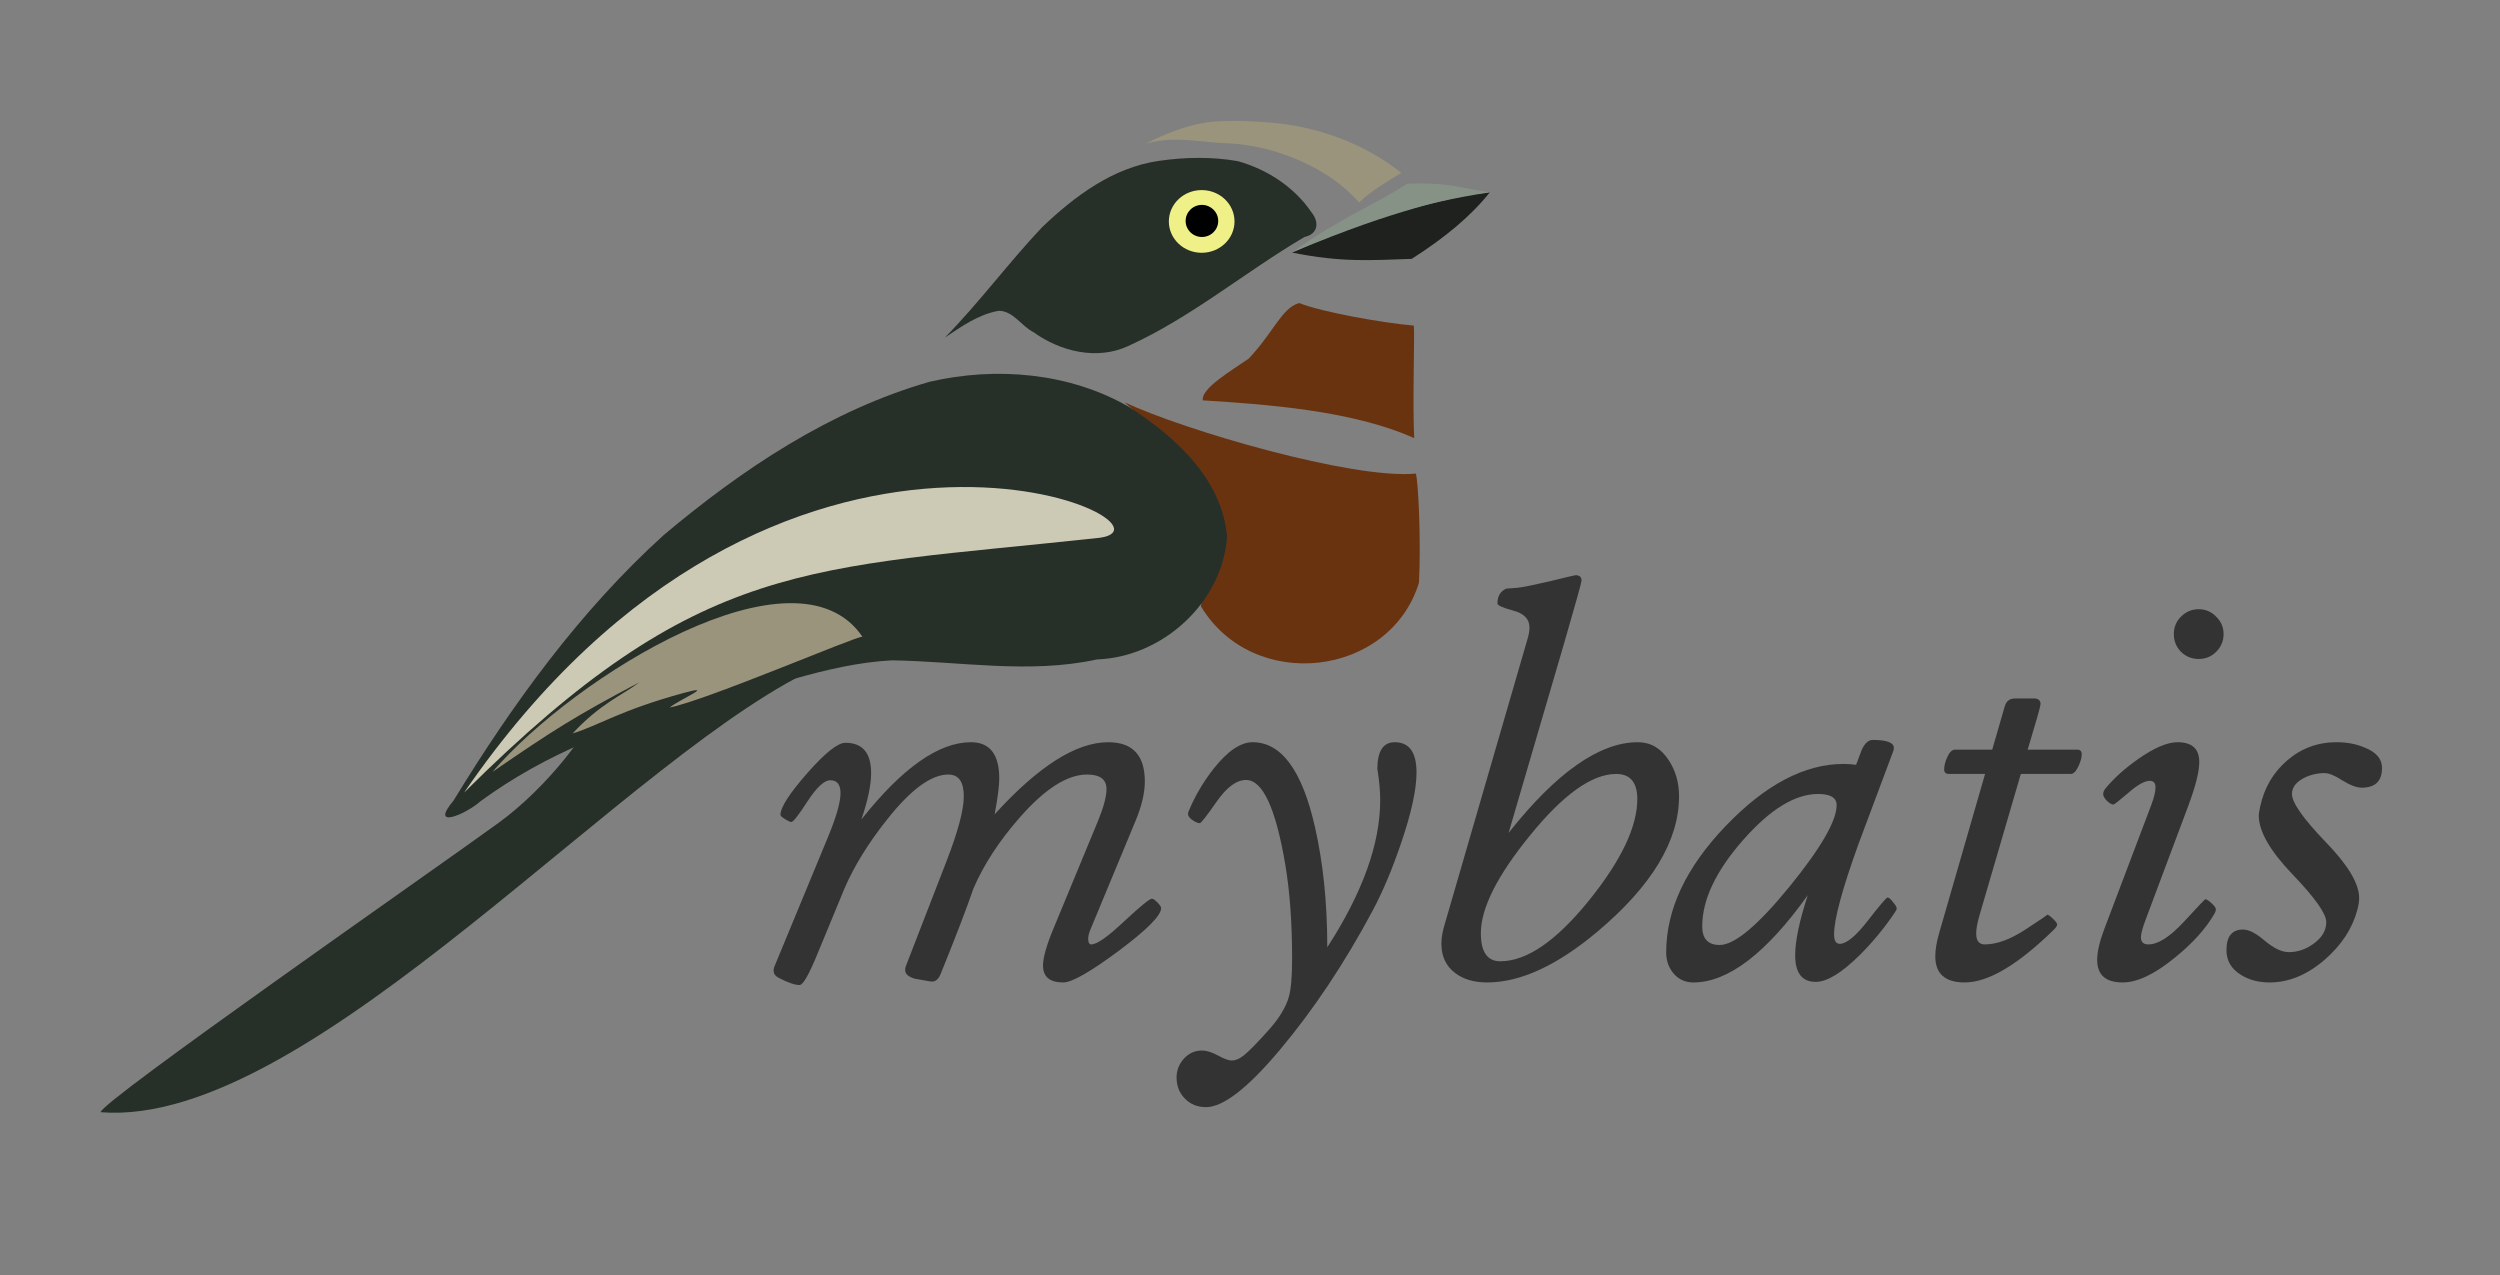 <?xml version="1.0" encoding="UTF-8" standalone="no"?>
<!-- Created with Inkscape (http://www.inkscape.org/) -->

<svg
   xmlns:dc="http://purl.org/dc/elements/1.1/"
   xmlns:cc="http://creativecommons.org/ns#"
   xmlns:rdf="http://www.w3.org/1999/02/22-rdf-syntax-ns#"
   xmlns:svg="http://www.w3.org/2000/svg"
   xmlns="http://www.w3.org/2000/svg"
   xmlns:sodipodi="http://sodipodi.sourceforge.net/DTD/sodipodi-0.dtd"
   xmlns:inkscape="http://www.inkscape.org/namespaces/inkscape"
   width="990"
   height="505"
   id="svg2"
   sodipodi:version="0.32"
   inkscape:version="0.47 r22583"
   sodipodi:docname="vector-logo-bird.svg"
   version="1.0"
   inkscape:export-filename="/home/eduardo/Descargas/ibatis-vector-logo-bird-simplified.png"
   inkscape:export-xdpi="300"
   inkscape:export-ydpi="300">
  <rect width="100%" height="100%" fill="#808080" stroke="none"/>
  <defs
     id="defs4">
    <inkscape:perspective
       sodipodi:type="inkscape:persp3d"
       inkscape:vp_x="0 : 382.5 : 1"
       inkscape:vp_y="0 : 1000 : 0"
       inkscape:vp_z="990 : 382.5 : 1"
       inkscape:persp3d-origin="495 : 255 : 1"
       id="perspective27" />
  </defs>
  <sodipodi:namedview
     id="base"
     pagecolor="#ffffff"
     bordercolor="#666666"
     borderopacity="1.0"
     inkscape:pageopacity="0.0"
     inkscape:pageshadow="2"
     inkscape:zoom="0.99405941"
     inkscape:cx="495"
     inkscape:cy="252.5"
     inkscape:document-units="px"
     inkscape:current-layer="BirdBatis"
     inkscape:window-width="1280"
     inkscape:window-height="724"
     inkscape:window-x="0"
     inkscape:window-y="51"
     showgrid="false"
     inkscape:window-maximized="1"
     inkscape:object-nodes="true" />
  <g
     inkscape:label="Layer 1"
     inkscape:groupmode="layer"
     id="layer1"
     transform="translate(-31.749,-81.647)">
    <g
       id="BirdBatis"
       inkscape:label="#g2568"
       transform="matrix(0.428,0,0,0.428,290.04,209.182)">
      <path
         style="fill:#9a947d;stroke:none"
         d="m 693.102,-138.023 c -34.791,-27.677 -78.249,-43.177 -122.376,-46.655 -19.075,-1.374 -38.372,-2.317 -57.411,-0.13 -19.917,3.131 -38.923,10.583 -56.727,19.878 25.748,-8.108 52.712,-0.824 78.942,-0.311 29.96,1.975 59.365,11.686 85.134,27.008 12.352,7.517 23.742,16.699 33.329,27.546 11.585,-10.968 25.529,-19.128 39.109,-27.336 z"
         id="HeadStripe"
         inkscape:connector-curvature="0" />
      <path
         style="fill:#262f28;fill-opacity:1"
         d="m 270.699,14.412 c 31.785,-32.37 58.761,-69.067 89.857,-102.014 30.226,-28.868 65.691,-55.427 108.161,-61.528 24.098,-3.483 48.966,-3.982 72.985,0.249 27.053,7.483 52.46,23.993 68.295,47.407 7.495,9.256 5.893,20.136 -6.496,22.733 -55.188,32.443 -104.739,74.475 -163.342,101.012 -28.758,13.27 -62.546,4.948 -87.355,-12.865 -11.302,-5.644 -18.936,-19.982 -32.381,-19.798 -18.435,3.212 -34.494,14.551 -49.724,24.803 z"
         id="EyeMask"
         inkscape:connector-curvature="0" />
      <path
         inkscape:label="#path1343"
         sodipodi:nodetypes="cccccc"
         id="Chest"
         d="m 709.391,241.178 c 1.985,-38.051 -0.554,-92.569 -2.834,-100.982 -58.618,5.505 -214.28,-40.012 -269.549,-65.956 78.383,69.915 68.751,58.597 87.16,103.174 17.874,21.777 -13.918,61.377 -16.532,85.596 48.401,80.398 174.788,65.748 201.754,-21.832 z"
         style="fill:#693310;fill-opacity:1;stroke:none"
         inkscape:connector-curvature="0" />
      <path
         inkscape:label="#path2505"
         sodipodi:nodetypes="cccccc"
         id="Beard"
         d="M 704.998,107.418 C 703.331,75.661 705.511,12.028 704.647,3.271 676.164,0.838 619.583,-9.173 598.542,-17.61 c -16.257,4.709 -23.105,26.353 -46.665,51.421 -16.607,11.509 -44.137,27.58 -42.514,38.631 57.158,3.692 137.679,8.965 195.634,34.975 z"
         style="fill:#693310"
         inkscape:connector-curvature="0" />
      <path
         inkscape:label="#Tail"
         sodipodi:nodetypes="ccccc"
         id="TailUpper"
         d="m 159.25,316.63 c -177.258,76.168 -474.146,430.002 -669.584,414.448 -1.934,-8.329 311.707,-226.637 368.31,-267.839 44.544,-32.373 86.974,-87.802 87.677,-104.476 28.372,-10.782 180.423,-43.057 213.597,-42.134 z"
         style="fill:#262f28;fill-opacity:1;stroke:none"
         inkscape:connector-curvature="0" />
      <g
         inkscape:label="#g2532"
         id="Beak"
         transform="matrix(-1.279,0,0,1.279,728.749,-140.203)">
        <path
           style="fill:#1e211e"
           d="m 106.925,59.359 c -36.118,7.238 -56.372,5.545 -86.549,4.547 -24.463,-15.64 -42.777,-30.942 -56.445,-48.064 10.282,0.444 26.446,3.735 50.502,10.039 24.056,6.304 54.932,16.693 92.493,33.477 z"
           id="BeakLower"
           sodipodi:nodetypes="cccsc"
           inkscape:label="#path2513"
           inkscape:connector-curvature="0" />
        <path
           sodipodi:nodetypes="cccsc"
           id="BeakUpper"
           d="M 106.466,58.97 C 72.681,34.597 48.995,25.886 23.619,9.524 -5.397,8.454 -14.165,12.391 -35.864,15.827 c 27.277,4.06 45.43,8.907 53.795,11.35 23.871,6.971 46.672,14.562 88.535,31.793 z"
           style="fill:#879287;fill-opacity:1"
           inkscape:label="#path2530"
           inkscape:connector-curvature="0" />
      </g>
      <g
         inkscape:label="#g2545"
         id="Eye"
         transform="matrix(-1.279,0,0,1.279,728.749,-140.203)">
        <path
           sodipodi:type="arc"
           style="fill:#f0f088;fill-opacity:1;stroke:none"
           id="path2541"
           sodipodi:cx="178.39285"
           sodipodi:cy="38.612183"
           sodipodi:rx="23.75"
           sodipodi:ry="22.678572"
           d="m 202.143,38.612 c 0,12.525 -10.633,22.679 -23.75,22.679 -13.117,0 -23.75,-10.154 -23.75,-22.679 0,-12.525 10.633,-22.679 23.75,-22.679 13.117,0 23.75,10.154 23.75,22.679 z"
           transform="translate(-6.071,-1.786)" />
        <path
           sodipodi:type="arc"
           style="fill:#000000;fill-opacity:1;stroke:none"
           id="path2543"
           sodipodi:cx="175.35715"
           sodipodi:cy="39.326466"
           sodipodi:rx="11.785714"
           sodipodi:ry="11.607142"
           d="m 187.143,39.326 c 0,6.41 -5.277,11.607 -11.786,11.607 -6.509,0 -11.786,-5.197 -11.786,-11.607 0,-6.41 5.277,-11.607 11.786,-11.607 6.509,0 11.786,5.197 11.786,11.607 z"
           transform="translate(-3.214,-2.857)" />
      </g>
      <g
         inkscape:label="#g2560"
         id="Wing"
         transform="matrix(-1.279,0,0,1.279,728.749,-140.203)">
        <path
           style="fill:#262f28;fill-opacity:1"
           d="m 224.611,171.184 c -33.143,21.468 -67.146,51.944 -70.641,93.832 3.471,47.757 46.785,86.973 94.121,88.663 49.012,10.699 99.019,1.343 148.384,0.658 48.115,2.53 92.888,22.096 139.573,32.137 56.259,13.997 111.205,35.426 158.205,69.948 10.05,9.066 37.3,20.83 19.269,-0.652 C 670.904,386.056 622.302,318.783 561.523,263.739 504.722,215.97 441.029,173.459 369.098,152.805 320.884,141.695 267.922,146.141 224.611,171.184 z"
           id="WingBackground"
           inkscape:connector-curvature="0" />
        <path
           style="fill:#9a947d;stroke:none"
           d="m 685.43,435.076 c -43.425,-29.826 -59.892,-40.353 -106.408,-64.91 12.35,9.44 28.173,15.246 48.362,37.054 -19.453,-6.016 -34.278,-16.744 -80.542,-29.351 -23.132,-6.304 1.941,4.096 10.352,10.591 -26.439,-5.121 -134.523,-51.525 -139.445,-51.219 47.904,-70.54 207.797,28.295 267.68,97.836 z"
           id="WingTip"
           sodipodi:nodetypes="cccsccc"
           inkscape:label="#path1347"
           inkscape:connector-curvature="0" />
        <path
           style="fill:#f5efd7;fill-opacity:0.803;fill-rule:evenodd;stroke:none"
           d="M 245.922,265.652 C 458.628,288.783 534.148,279.308 705.899,450.005 477.769,117.873 176.207,255.763 245.922,265.652 z"
           id="WingStripe"
           inkscape:connector-curvature="0"
           sodipodi:nodetypes="ccc" />
      </g>
      <path
         style="fill:#000000;fill-opacity:0"
         id="path3153"
         d="m 476.962,-180.291 c 23.644,-9.32 48.359,-15.699 72.725,-22.824 36.017,-10.904 72.569,-19.622 109.419,-27.143 13.356,-2.708 26.747,-5.349 40.361,-6.27 3.337,-0.172 6.69,-0.299 10.031,-0.147 1.154,0.043 2.309,0.044 3.463,0.038 0.666,-0.018 1.331,-0.018 1.996,-0.012 3.574,0.109 7.15,0.106 10.726,0.111 4.367,0.012 8.734,-0.012 13.101,-0.03 4.062,-0.466 5.716,0.359 9.206,2.145 4.006,2.098 7.548,4.604 10.742,7.806 3.389,3.464 6.206,7.472 8.289,11.843 1.356,2.363 1.359,5.092 1.978,7.649 0.472,1.758 1.582,2.906 3.036,3.933 2.548,1.376 5.267,2.011 8.115,2.486 0.458,0.063 0.916,0.126 1.374,0.189 0,0 -25.96,18.186 -25.96,18.186 l 0,0 c -0.46,-0.097 -0.92,-0.194 -1.38,-0.291 -3.184,-0.756 -6.35,-1.74 -9.045,-3.664 -1.762,-1.533 -3.276,-3.239 -3.982,-5.511 -0.888,-2.386 -0.425,-5.1 -1.64,-7.439 -1.794,-4.097 -4.419,-7.766 -7.627,-10.885 -3.055,-2.885 -6.524,-5.057 -10.317,-6.87 -2.709,-1.228 -5.423,-1.05 -8.363,-0.999 -4.339,-0.018 -8.679,-0.042 -13.018,-0.03 -3.678,0.006 -7.356,0.006 -11.033,0.113 -0.665,0.003 -1.33,0.006 -1.995,-0.027 -1.172,-0.03 -2.344,-0.064 -3.515,-0.13 -3.117,-0.124 -6.237,-0.082 -9.352,0.079 -12.967,0.846 -25.782,3.064 -38.551,5.403 -36.465,6.926 -72.521,15.56 -108.035,26.423 -25.411,7.669 -51.196,14.728 -75.533,25.454 0,0 24.784,-19.587 24.784,-19.587 z"
         inkscape:connector-curvature="0" />
      <g
         id="g2853"
         transform="translate(4.668,0)"
         style="fill:#333333">
        <path
           d="m 466.16,542.213 c -3.8e-4,6.88 -13.143,20.11 -39.427,39.691 -26.108,19.405 -43.132,29.107 -51.07,29.107 -12.525,0 -18.788,-5.204 -18.787,-15.612 -2.7e-4,-7.233 3.175,-18.523 9.526,-33.87 l 41.279,-99.758 c 5.292,-12.877 7.938,-22.756 7.938,-29.636 -3.3e-4,-8.997 -5.998,-13.495 -17.993,-13.495 -18.347,2e-4 -39.162,13.319 -62.448,39.956 -18.876,21.522 -33.076,43.308 -42.602,65.359 -6.174,17.994 -16.406,44.631 -30.695,79.912 -1.941,4.234 -4.499,6.351 -7.674,6.351 -0.706,0 -1.5,-0.088 -2.381,-0.265 -4.587,-0.882 -9.085,-1.676 -13.495,-2.381 -5.998,-1.764 -8.997,-4.41 -8.997,-7.938 -1.4e-4,-1.411 0.176,-2.558 0.529,-3.44 l 37.839,-97.641 c 10.584,-27.343 15.876,-47.277 15.877,-59.802 -1.9e-4,-13.407 -4.763,-20.11 -14.289,-20.11 -15.877,2e-4 -34.752,13.848 -56.626,41.544 -17.288,21.698 -30.43,42.955 -39.427,63.771 -3.352,7.938 -11.555,27.784 -24.609,59.537 -8.115,19.934 -13.76,29.901 -16.935,29.901 -4.41,-10e-6 -10.849,-2.205 -19.317,-6.615 -3.175,-1.588 -4.763,-3.881 -4.763,-6.88 -1e-5,-1.235 0.265,-2.47 0.794,-3.705 l 49.482,-119.603 c 7.762,-18.699 11.643,-32.282 11.643,-40.75 -8e-5,-7.938 -3.175,-11.907 -9.526,-11.907 -5.469,1.9e-4 -12.437,6.439 -20.904,19.317 -8.291,12.878 -13.319,19.317 -15.083,19.316 -1.058,1.5e-4 -2.999,-0.882 -5.821,-2.646 -2.823,-1.764 -4.234,-3.087 -4.234,-3.969 -2e-5,-6.88 8.203,-19.669 24.609,-38.368 16.582,-18.875 28.401,-28.313 35.458,-28.313 15.876,2.2e-4 23.815,9.35 23.815,28.049 -1.1e-4,10.937 -2.999,25.226 -8.997,42.867 37.751,-47.63 71.533,-71.444 101.345,-71.445 17.464,2.2e-4 26.196,11.202 26.196,33.605 -2.3e-4,6.704 -1.411,17.729 -4.234,33.076 40.397,-44.454 75.413,-66.681 105.05,-66.682 22.58,2.2e-4 33.87,12.084 33.87,36.252 -3.7e-4,10.585 -2.823,22.668 -8.468,36.252 l -42.073,101.345 c -1.235,2.999 -1.853,5.733 -1.852,8.203 -3.1e-4,3.352 0.97,5.028 2.911,5.028 5.115,3e-5 15.171,-7.056 30.165,-21.169 15.171,-14.112 23.814,-21.169 25.932,-21.169 0.529,0.176 1.234,0.441 2.117,0.794 4.233,3.705 6.35,6.351 6.351,7.938"
           style="font-size:541.92px;font-style:normal;font-variant:normal;font-weight:normal;font-stretch:semi-condensed;text-align:center;line-height:125%;writing-mode:lr-tb;text-anchor:middle;fill:#333333;fill-opacity:1;stroke:none;font-family:Aegyptus;-inkscape-font-specification:Aegyptus Semi-Condensed"
           id="path2832" />
        <path
           d="m 702.456,416.788 c -2.2e-4,15.7 -4.763,37.486 -14.289,65.359 -8.115,23.991 -16.935,44.895 -26.461,62.712 -25.932,48.512 -54.51,91.378 -85.733,128.6 -29.636,35.281 -52.393,52.922 -68.269,52.922 -7.938,-1.2e-4 -14.465,-2.646 -19.581,-7.938 -5.116,-5.116 -7.674,-11.643 -7.674,-19.581 0,-6.527 2.293,-12.349 6.88,-17.464 4.587,-4.939 10.143,-7.409 16.67,-7.409 4.057,-7e-5 8.908,1.499 14.554,4.498 5.821,3.175 10.143,4.763 12.966,4.763 3.352,-7e-5 6.968,-1.5 10.849,-4.498 5.116,-4.057 13.142,-12.26 24.079,-24.609 9.349,-10.584 15.347,-20.64 17.993,-30.165 1.94,-7.056 2.911,-18.699 2.911,-34.928 -10e-5,-33.164 -2.117,-62.271 -6.351,-87.321 -8.82,-52.04 -20.904,-78.06 -36.252,-78.06 -8.82,1.9e-4 -17.905,6.704 -27.255,20.11 -9.173,13.231 -14.377,19.846 -15.612,19.846 -1.764,1.4e-4 -4.057,-0.97 -6.88,-2.911 -2.646,-1.94 -3.969,-3.793 -3.969,-5.557 -10e-6,-0.705 0.176,-1.499 0.529,-2.381 5.821,-14.112 13.583,-27.343 23.286,-39.691 12.878,-16.229 24.873,-24.344 35.987,-24.344 26.637,2.2e-4 45.866,26.197 57.685,78.589 7.585,33.341 11.378,70.386 11.378,111.136 32.635,-50.452 48.953,-95.788 48.953,-136.009 -1.8e-4,-7.762 -0.706,-16.317 -2.117,-25.667 -0.353,-2.293 -0.529,-3.352 -0.529,-3.175 -1.9e-4,-16.582 5.38,-24.873 16.141,-24.873 13.407,2.2e-4 20.11,9.35 20.11,28.049"
           style="font-size:541.92px;font-style:normal;font-variant:normal;font-weight:normal;font-stretch:semi-condensed;text-align:center;line-height:125%;writing-mode:lr-tb;text-anchor:middle;fill:#333333;fill-opacity:1;stroke:none;font-family:Aegyptus;-inkscape-font-specification:Aegyptus Semi-Condensed"
           id="path2834" />
        <path
           d="m 945.367,438.751 c -2.4e-4,41.103 -25.138,82.823 -75.414,125.16 -37.398,31.4 -71.445,47.1 -102.139,47.1 -12.172,0 -22.051,-2.911 -29.636,-8.732 -8.468,-6.351 -12.701,-15.436 -12.701,-27.255 -2e-5,-4.939 0.882,-10.408 2.646,-16.406 l 77.266,-266.197 c 1.058,-3.704 1.588,-6.968 1.588,-9.791 -1e-4,-7.762 -4.939,-12.966 -14.818,-15.612 -9.879,-2.646 -14.818,-4.851 -14.818,-6.615 -8e-5,-6.879 2.734,-11.466 8.203,-13.76 2.646,-0.176 6.086,-0.441 10.32,-0.794 4.939,-0.529 14.994,-2.558 30.165,-6.086 15.171,-3.704 23.021,-5.556 23.55,-5.557 3.704,3.8e-4 5.557,1.676 5.557,5.028 -1.5e-4,1.588 -5.292,20.64 -15.877,57.156 l -51.599,176.23 c 44.278,-55.921 84.146,-83.881 119.603,-83.881 11.819,2.2e-4 21.345,5.557 28.578,16.67 6.35,9.703 9.526,20.816 9.526,33.341 m -38.633,2.646 c -2.1e-4,-15.524 -6.527,-23.285 -19.581,-23.286 -22.404,2e-4 -49.041,19.052 -79.912,57.156 -30.166,37.045 -45.248,67.123 -45.248,90.232 -6e-5,17.288 5.998,25.932 17.993,25.932 24.52,2e-5 52.04,-18.964 82.558,-56.891 29.46,-36.692 44.19,-67.74 44.19,-93.143"
           style="font-size:541.92px;font-style:normal;font-variant:normal;font-weight:normal;font-stretch:semi-condensed;text-align:center;line-height:125%;writing-mode:lr-tb;text-anchor:middle;fill:#333333;fill-opacity:1;stroke:none;font-family:Aegyptus;-inkscape-font-specification:Aegyptus Semi-Condensed"
           id="path2836" />
        <path
           d="m 1146.735,542.478 c -3e-4,0.882 -0.618,2.205 -1.852,3.969 -9.35,13.936 -20.11,26.99 -32.282,39.162 -16.759,16.582 -30.342,24.873 -40.75,24.873 -12.701,0 -19.052,-8.203 -19.052,-24.609 -10e-5,-13.23 3.881,-31.753 11.643,-55.568 -38.457,53.804 -73.738,80.706 -105.844,80.706 -7.409,0 -13.495,-2.734 -18.258,-8.203 -4.587,-5.469 -6.88,-11.996 -6.88,-19.581 0,-39.691 18.346,-78.677 55.039,-116.957 36.692,-38.28 73.032,-57.42 109.019,-57.42 4.057,2e-4 7.938,0.265 11.643,0.794 1.764,-4.763 3.528,-9.438 5.292,-14.024 2.822,-5.998 6.174,-8.996 10.055,-8.997 13.054,2.2e-4 19.581,2.47 19.581,7.409 -2e-4,0.882 -0.177,1.852 -0.529,2.911 -10.761,28.754 -21.522,57.509 -32.282,86.263 -14.995,41.632 -22.492,69.416 -22.492,83.352 -2e-4,5.821 1.764,8.732 5.292,8.732 6.174,3e-5 14.818,-7.144 25.932,-21.433 11.113,-14.289 17.199,-21.433 18.258,-21.433 1.235,8e-5 2.91,1.411 5.027,4.234 2.293,2.646 3.44,4.587 3.44,5.821 m -55.568,-95.524 c -2e-4,-6.88 -5.733,-10.32 -17.2,-10.32 -21.345,1.7e-4 -44.543,14.289 -69.592,42.867 -25.05,28.578 -37.575,55.127 -37.575,79.647 -4e-5,11.466 5.38,17.2 16.141,17.2 13.76,3e-5 35.369,-18.082 64.829,-54.245 28.93,-35.634 43.396,-60.684 43.396,-75.149"
           style="font-size:541.92px;font-style:normal;font-variant:normal;font-weight:normal;font-stretch:semi-condensed;text-align:center;line-height:125%;writing-mode:lr-tb;text-anchor:middle;fill:#333333;fill-opacity:1;stroke:none;font-family:Aegyptus;-inkscape-font-specification:Aegyptus Semi-Condensed"
           id="path2838" />
        <path
           d="m 1317.938,399.853 c -2e-4,2.999 -0.97,6.615 -2.911,10.849 -2.293,4.94 -4.675,7.409 -7.144,7.409 l -46.307,0 -38.368,131.246 c -1.94,6.703 -2.911,12.172 -2.911,16.406 -10e-5,6.703 2.646,10.055 7.938,10.055 11.114,3e-5 23.638,-4.587 37.575,-13.76 14.112,-9.173 20.816,-13.76 20.11,-13.76 1.058,6e-5 2.822,1.235 5.292,3.705 2.646,2.47 3.969,4.234 3.969,5.292 -10e-5,1.235 -0.97,2.823 -2.911,4.763 -33.341,32.635 -60.86,48.953 -82.558,48.953 -18.17,0 -27.255,-8.026 -27.255,-24.079 -10e-5,-6.174 1.147,-13.23 3.44,-21.169 l 42.602,-147.652 -33.341,0 c -2.999,2e-4 -4.498,-1.411 -4.498,-4.234 0,-3.175 0.882,-6.791 2.646,-10.849 2.117,-4.939 4.587,-7.409 7.409,-7.409 l 34.399,0 11.643,-40.221 c 1.411,-4.763 4.586,-7.144 9.526,-7.144 l 17.464,0 c 4.057,2.6e-4 6.086,1.764 6.086,5.292 -10e-5,1.764 -3.969,15.789 -11.907,42.073 l 45.778,0 c 2.822,2.1e-4 4.234,1.411 4.234,4.234"
           style="font-size:541.92px;font-style:normal;font-variant:normal;font-weight:normal;font-stretch:semi-condensed;text-align:center;line-height:125%;writing-mode:lr-tb;text-anchor:middle;fill:#333333;fill-opacity:1;stroke:none;font-family:Aegyptus;-inkscape-font-specification:Aegyptus Semi-Condensed"
           id="path2840" />
        <path
           d="m 1449.184,288.717 c -10e-5,6.351 -2.293,11.82 -6.88,16.406 -4.41,4.41 -9.791,6.616 -16.141,6.615 -6.351,3e-4 -11.819,-2.205 -16.406,-6.615 -4.41,-4.586 -6.615,-10.055 -6.615,-16.406 -10e-5,-6.35 2.205,-11.731 6.615,-16.141 4.587,-4.586 10.055,-6.88 16.406,-6.88 6.351,3.5e-4 11.731,2.294 16.141,6.88 4.586,4.41 6.88,9.791 6.88,16.141 m -7.144,254.554 c -2e-4,1.235 -0.353,2.47 -1.058,3.705 -7.938,13.936 -20.199,27.608 -36.781,41.014 -18.699,15.347 -34.84,23.021 -48.423,23.021 -15.7,0 -23.55,-6.968 -23.55,-20.904 0,-7.409 2.205,-16.935 6.615,-28.578 l 43.396,-114.576 c 2.646,-7.056 3.969,-12.525 3.969,-16.406 -10e-5,-4.057 -1.764,-6.086 -5.292,-6.086 -4.763,1.9e-4 -11.378,3.705 -19.846,11.114 -8.468,7.233 -13.054,10.849 -13.76,10.849 -1.588,1.6e-4 -3.616,-1.146 -6.086,-3.44 -2.293,-2.47 -3.44,-4.498 -3.44,-6.086 0,-1.764 0.617,-3.44 1.852,-5.028 7.762,-9.526 17.905,-18.699 30.43,-27.519 14.818,-10.408 26.99,-15.612 36.516,-15.612 13.407,2.2e-4 20.11,6.086 20.11,18.258 -10e-5,8.997 -3.44,22.668 -10.32,41.014 l -39.162,104.521 c -2.999,7.938 -4.498,13.495 -4.498,16.67 -10e-5,4.41 2.293,6.615 6.88,6.615 8.997,3e-5 19.934,-6.968 32.812,-20.904 12.877,-13.936 19.493,-20.904 19.846,-20.904 1.235,8e-5 3.175,1.235 5.821,3.705 2.646,2.47 3.969,4.322 3.969,5.557"
           style="font-size:541.92px;font-style:normal;font-variant:normal;font-weight:normal;font-stretch:semi-condensed;text-align:center;line-height:125%;writing-mode:lr-tb;text-anchor:middle;fill:#333333;fill-opacity:1;stroke:none;font-family:Aegyptus;-inkscape-font-specification:Aegyptus Semi-Condensed"
           id="path2842" />
        <path
           d="m 1595.778,412.555 c -2e-4,12.172 -6.263,18.258 -18.787,18.258 -4.587,1.8e-4 -10.496,-2.205 -17.729,-6.615 -7.056,-4.586 -12.613,-6.88 -16.67,-6.88 -6.704,1.9e-4 -13.054,1.5 -19.052,4.498 -7.409,3.881 -11.114,8.82 -11.114,14.818 -10e-5,7.938 10.32,22.668 30.959,44.19 20.816,21.345 31.224,38.721 31.224,52.128 -10e-5,2.999 -0.529,6.527 -1.588,10.584 -4.587,17.464 -14.73,32.988 -30.43,46.571 -16.229,13.936 -33.164,20.904 -50.805,20.904 -10.408,0 -19.317,-2.381 -26.726,-7.144 -8.82,-5.469 -13.23,-13.054 -13.23,-22.756 0,-12.701 5.116,-19.052 15.347,-19.052 5.469,5e-5 12.26,3.528 20.375,10.584 8.291,6.88 15.612,10.32 21.963,10.32 8.115,3e-5 15.7,-2.558 22.756,-7.674 7.938,-5.645 11.907,-12.348 11.907,-20.11 -10e-5,-7.762 -10.408,-22.492 -31.224,-44.19 -20.816,-21.698 -31.224,-39.868 -31.224,-54.51 -10e-5,-1.411 0.441,-4.145 1.323,-8.203 3.704,-17.288 11.996,-31.488 24.873,-42.602 13.054,-11.29 28.313,-16.935 45.777,-16.935 9.702,2.2e-4 18.434,1.676 26.196,5.028 10.584,4.234 15.876,10.496 15.877,18.787"
           style="font-size:541.92px;font-style:normal;font-variant:normal;font-weight:normal;font-stretch:semi-condensed;text-align:center;line-height:125%;writing-mode:lr-tb;text-anchor:middle;fill:#333333;fill-opacity:1;stroke:none;font-family:Aegyptus;-inkscape-font-specification:Aegyptus Semi-Condensed"
           id="path2844" />
      </g>
    </g>
  </g>
</svg>
